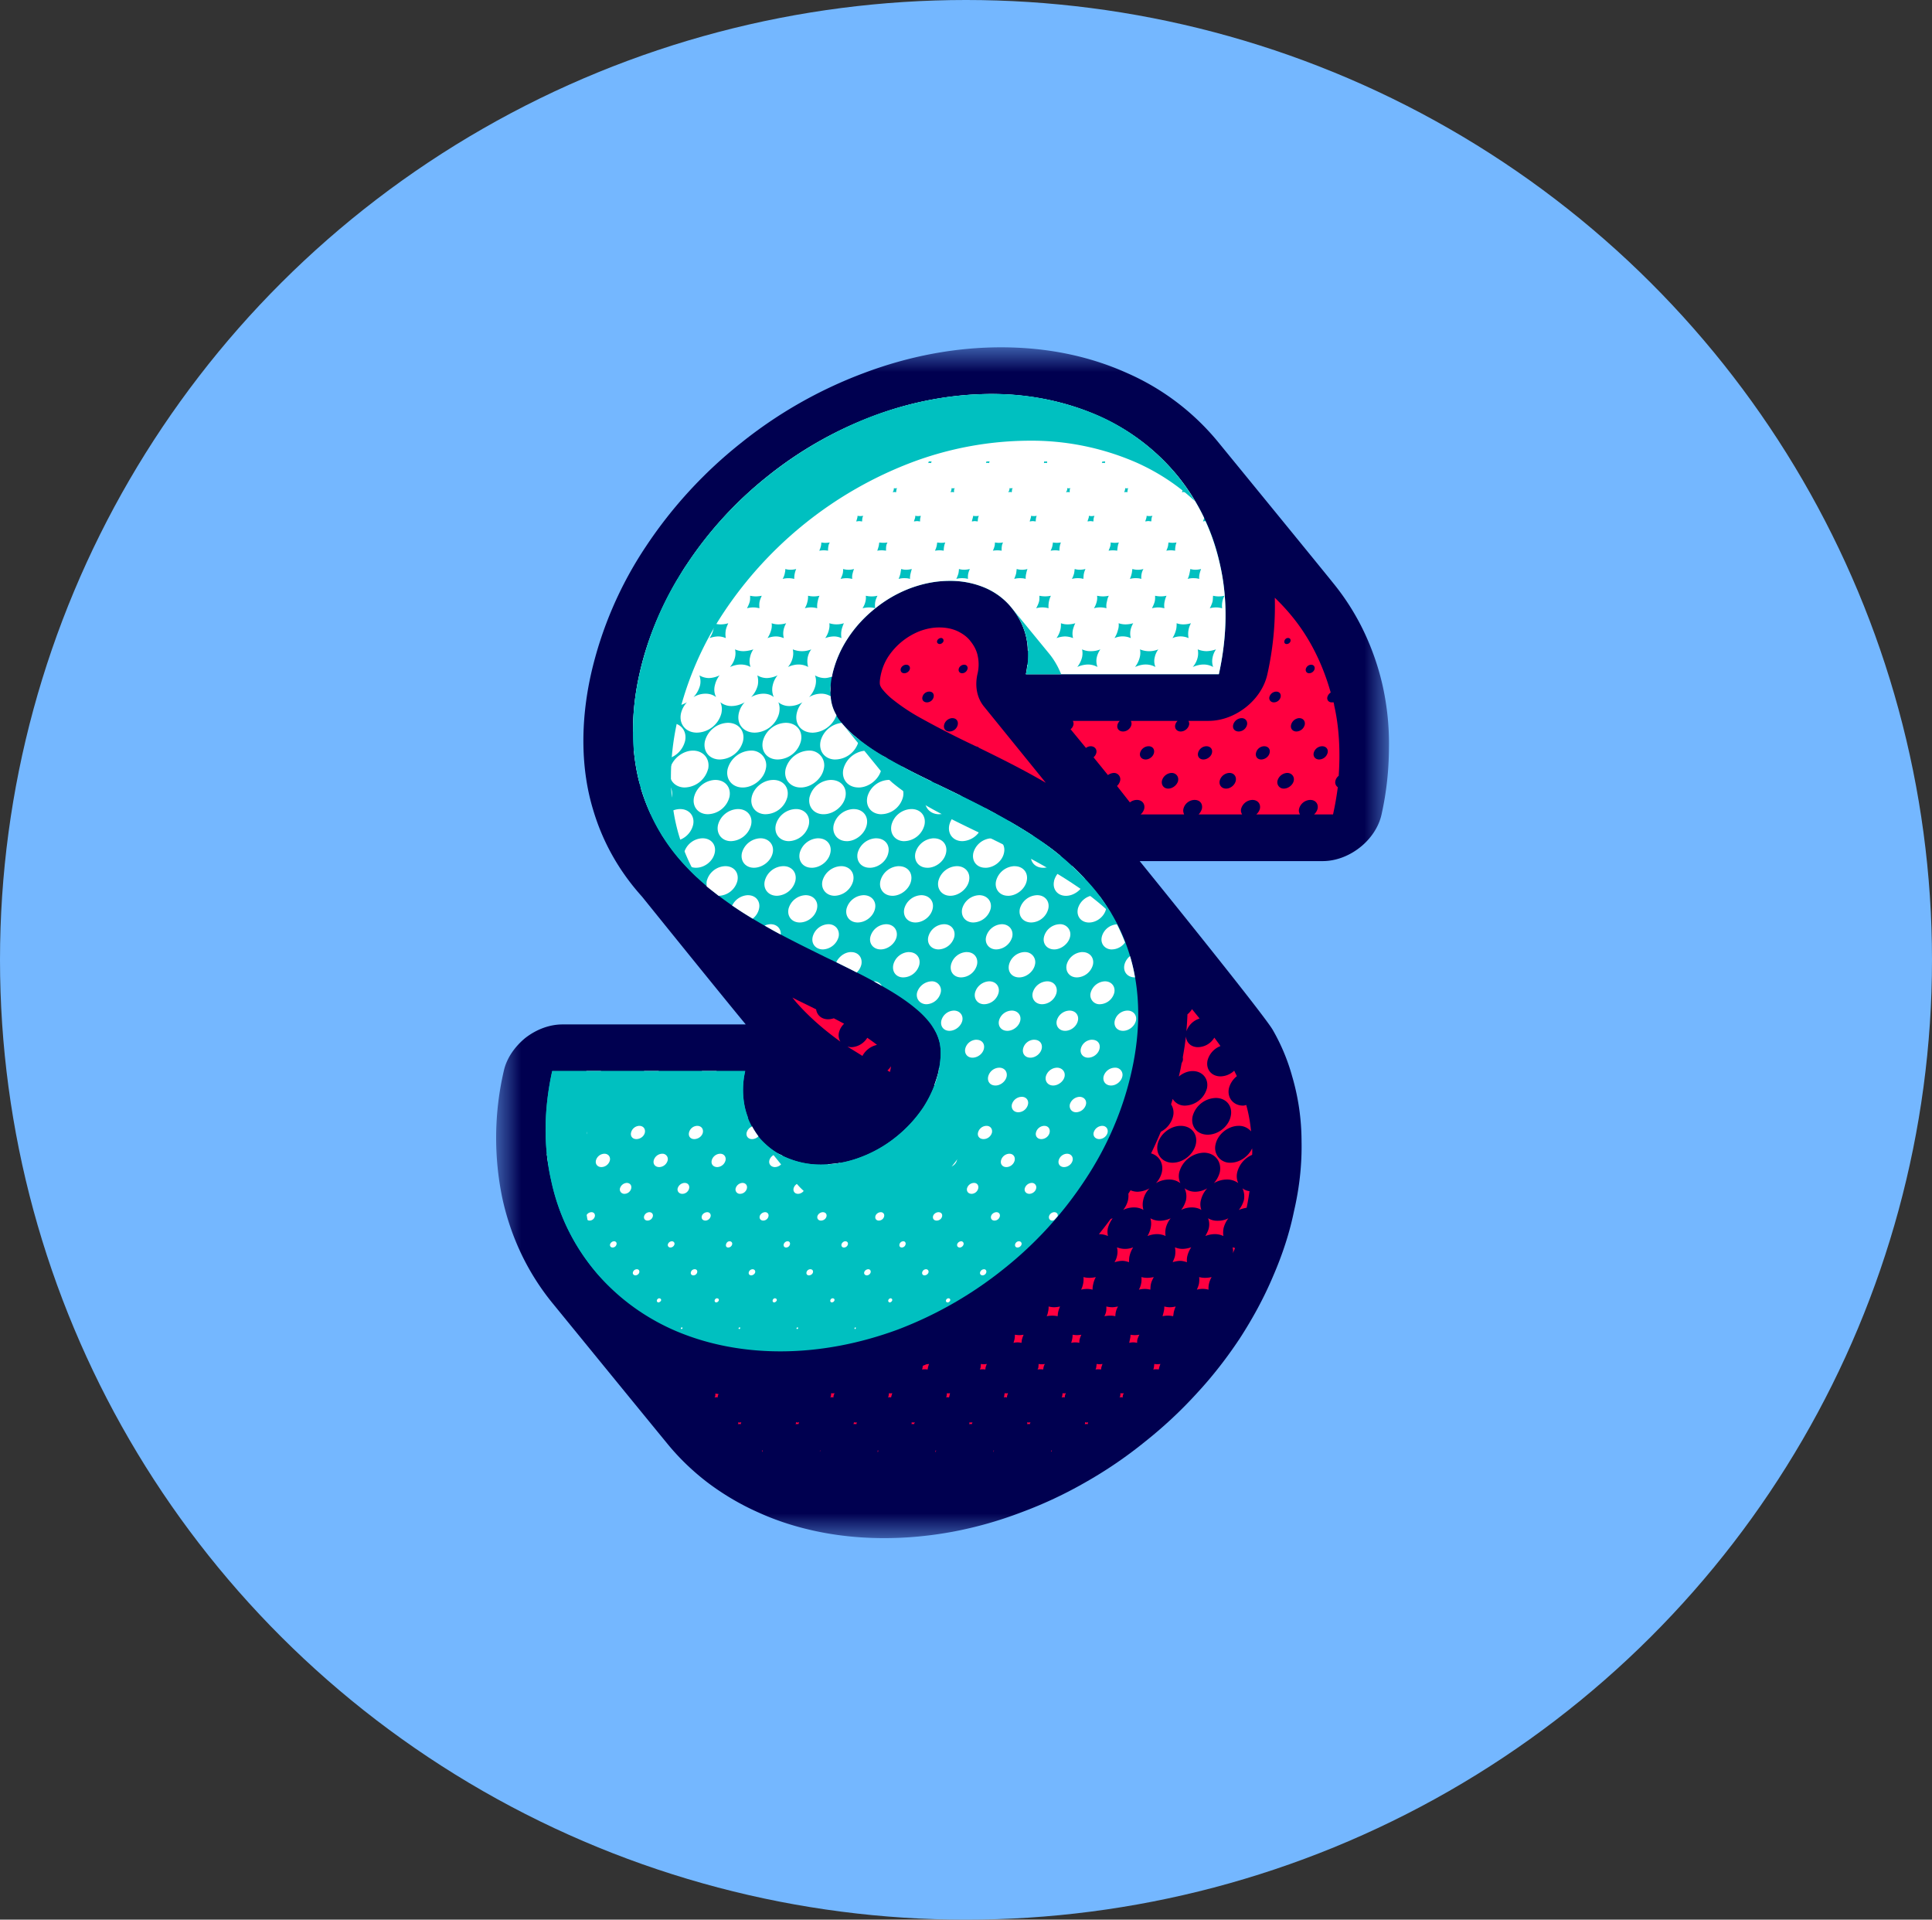 <svg width="38.946" height="38.69" viewBox="0 0 38.946 38.69" xmlns="http://www.w3.org/2000/svg" xmlns:xlink="http://www.w3.org/1999/xlink">
    <rect x="0" y="0" width="38.946" height="38.69" fill="#333333" stroke="none"/>
    <defs>
        <path id="ocnaaheuea" d="M0 0h18v24H0z"/>
    </defs>
    <g fill="none" fill-rule="evenodd">
        <ellipse cx="19.473" cy="19.345" rx="19.473" ry="19.345" fill="#74B7FF"/>
        <g transform="translate(10 7)">
            <mask id="q4kteu57ub" fill="#fff">
                <use xlink:href="#ocnaaheuea"/>
            </mask>
            <path d="M17.878 6.847a5.21 5.21 0 0 0-.383-1.116 4.86 4.86 0 0 0-.619-.978c-.243-.304-2.301-2.82-2.301-2.82A4.927 4.927 0 0 0 12.723.52C11.954.173 11.099 0 10.18 0 9.265 0 8.33.173 7.411.52a8.98 8.98 0 0 0-2.479 1.412 9.025 9.025 0 0 0-1.917 2.09 7.701 7.701 0 0 0-1.101 2.563c-.217.97-.205 1.917.04 2.727.19.648.521 1.241.989 1.76 0 0 1.507 1.87 2.09 2.575H1.339c-.262 0-.527.1-.75.273-.221.182-.38.418-.434.667a5.978 5.978 0 0 0-.028 2.566c.171.782.508 1.49.998 2.096 0 0 2.056 2.519 2.305 2.82.245.305.524.573.83.808.313.236.651.438 1.022.603.38.174.788.303 1.214.39.42.086.862.13 1.32.13H7.833c.458 0 .916-.044 1.38-.13a8.042 8.042 0 0 0 1.376-.39 8.55 8.55 0 0 0 1.288-.603 8.711 8.711 0 0 0 1.19-.809c.379-.3.729-.625 1.05-.977.323-.347.613-.72.874-1.114.264-.407.491-.826.673-1.257.185-.427.33-.864.42-1.305.113-.485.163-.96.153-1.42a4.665 4.665 0 0 0-.19-1.305 4.002 4.002 0 0 0-.387-.927c-.151-.277-2.386-3.039-2.686-3.408h3.691c.27 0 .54-.108.755-.28.21-.167.374-.404.43-.661.1-.447.145-.883.149-1.313a5.424 5.424 0 0 0-.121-1.254" fill="#000050" mask="url(#q4kteu57ub)"/>
        </g>
        <path d="M11.131 21.586c-.171.778-.175 1.524-.022 2.198.143.68.439 1.285.855 1.798.412.507.95.925 1.588 1.212.64.285 1.378.442 2.179.442.798 0 1.604-.157 2.375-.442a7.889 7.889 0 0 0 2.118-1.212 7.68 7.68 0 0 0 1.647-1.798c.448-.674.77-1.42.942-2.198.185-.827.175-1.62-.03-2.305a3.77 3.77 0 0 0-.839-1.49 5.64 5.64 0 0 0-1.017-.879c-.627-.421-1.272-.737-1.867-1.025-.44-.212-.85-.416-1.193-.614a4.291 4.291 0 0 1-.633-.433 1.777 1.777 0 0 1-.289-.297.905.905 0 0 1-.185-.39 1.427 1.427 0 0 1 .02-.564c.06-.265.169-.508.316-.733.148-.224.335-.426.55-.597a2.55 2.55 0 0 1 .71-.406c.252-.092.512-.146.79-.146.274 0 .515.054.726.146.209.096.392.23.527.406.14.171.244.373.291.597.05.223.05.468-.01.733h3.89c.172-.776.178-1.524.026-2.198a4.203 4.203 0 0 0-.856-1.797 4.31 4.31 0 0 0-1.586-1.207 5.334 5.334 0 0 0-2.18-.446c-.8 0-1.61.16-2.374.446a7.75 7.75 0 0 0-2.12 1.207 7.69 7.69 0 0 0-1.644 1.797 6.495 6.495 0 0 0-.947 2.198c-.185.83-.168 1.624.032 2.305a3.85 3.85 0 0 0 .835 1.49c.314.354.665.635 1.021.877.625.427 1.276.739 1.864 1.03.447.213.855.413 1.194.613.257.147.472.293.633.431a1.8 1.8 0 0 1 .29.3c.104.141.156.257.186.39.026.134.03.296-.022.561-.06.268-.165.508-.312.735a2.654 2.654 0 0 1-.554.599 2.459 2.459 0 0 1-.706.402 2.251 2.251 0 0 1-.791.15 1.737 1.737 0 0 1-.725-.15c-.21-.09-.392-.23-.532-.402a1.425 1.425 0 0 1-.287-.599 1.697 1.697 0 0 1 .007-.735h-3.89z" fill="#00C0C0"/>
        <path d="M13.726 26.769c-.002.01.002.017.016.017.004 0 .013-.008.016-.017.003-.01-.006-.016-.01-.016-.014 0-.018.006-.022.016zm-.437-.603c-.019 0-.043.02-.047.04-.006.022.01.043.03.043.023 0 .05-.021.055-.042.004-.021-.013-.04-.038-.04zm-.451-.585a.084.084 0 0 0-.08.062c-.008.034.016.061.052.061.035 0 .07-.027.077-.06.008-.036-.013-.063-.049-.063zm-.462-.564a.09.09 0 0 0-.078.062.05.05 0 0 0 .05.064.08.08 0 0 0 .08-.064c.008-.033-.012-.062-.052-.062zm-.452-.586c-.05 0-.1.038-.11.084-.01.05.022.085.072.085a.108.108 0 0 0 .105-.085c.01-.046-.02-.084-.067-.084zm-.452-.59a.151.151 0 0 0-.141.112c-.012.06.03.108.093.108.06 0 .126-.048.138-.108a.09.09 0 0 0-.09-.112zm-.347-.453c.017-.07-.03-.128-.101-.134.006.083.02.156.036.234a.17.17 0 0 0 .065-.1zm3.763 3.38c-.001.01.009.018.018.018.008 0 .012-.008.014-.017.004-.01 0-.016-.008-.016-.01 0-.02.006-.024.016zm-.434-.602c-.022 0-.043.02-.047.04-.006.022.008.043.03.043.025 0 .048-.021.054-.042.003-.021-.01-.04-.037-.04zm-.448-.585a.08.08 0 0 0-.08.062c-.007.034.013.061.053.061a.079.079 0 0 0 .075-.06c.008-.036-.012-.063-.048-.063zm-.463-.564a.09.09 0 0 0-.08.062c-.008.037.018.064.052.064a.086.086 0 0 0 .081-.064c.008-.033-.018-.062-.053-.062zm-.453-.586a.115.115 0 0 0-.107.084c-.01.05.022.085.07.085a.11.11 0 0 0 .107-.085c.01-.046-.02-.084-.07-.084zm-.455-.59a.153.153 0 0 0-.138.112c-.012.06.032.108.09.108a.142.142 0 0 0 .137-.108c.014-.061-.024-.112-.09-.112zm-.452-.588a.182.182 0 0 0-.17.135c-.017.076.034.134.11.134a.18.18 0 0 0 .171-.134c.016-.073-.032-.135-.111-.135zm-.458-.562a.18.18 0 0 0-.17.137c-.016.073.034.13.11.13.074 0 .155-.057.171-.13.016-.077-.037-.137-.111-.137zm-.458-.585a.214.214 0 0 0-.197.154.126.126 0 0 0 .127.157.206.206 0 0 0 .2-.157c.02-.084-.036-.154-.13-.154zm4.79 4.663c-.002.01.004.017.012.017s.018-.008.02-.017c.004-.01-.006-.016-.014-.016s-.014.006-.018.016zm-.434-.603a.05.05 0 0 0-.047.04c-.006.022.006.043.03.043.021 0 .047-.021.053-.042.004-.021-.014-.04-.036-.04zm-.452-.585a.082.082 0 0 0-.077.062c-.008.034.013.061.05.061.033 0 .071-.027.079-.06.008-.036-.018-.063-.052-.063zm-.464-.564c-.036 0-.064.03-.071.062-.009.037.007.064.044.064a.083.083 0 0 0 .079-.064c.008-.033-.016-.062-.052-.062zm-.448-.586c-.054 0-.104.038-.113.084-.01.05.022.085.076.085a.11.11 0 0 0 .103-.085c.01-.046-.022-.084-.066-.084zm-.457-.59a.153.153 0 0 0-.142.112c-.012.06.032.108.093.108a.14.14 0 0 0 .138-.108c.014-.061-.022-.112-.09-.112zm-.452-.588a.182.182 0 0 0-.172.135c-.018.076.032.134.111.134a.18.18 0 0 0 .17-.134.108.108 0 0 0-.11-.135zm-.463-.562a.177.177 0 0 0-.166.137c-.017.073.031.13.107.13.08 0 .155-.057.171-.13.016-.077-.032-.137-.112-.137zm-.451-.585a.21.21 0 0 0-.197.154c-.018.088.038.157.127.157a.21.21 0 0 0 .197-.157c.02-.084-.04-.154-.127-.154zm-.532-.227c.105 0 .203-.08.225-.181a.19.19 0 0 0-.016-.112h-.289a.203.203 0 0 0-.067.112c-.023.1.044.18.147.18zm5.322 4.89c-.002.01.002.017.012.017.004 0 .012-.008.014-.017.004-.01-.004-.016-.008-.016-.01 0-.015.006-.018.016zm-.44-.603a.052.052 0 0 0-.048.04c-.006.022.008.043.03.043a.058.058 0 0 0 .054-.042c.004-.021-.009-.04-.036-.04zm-.452-.585a.08.08 0 0 0-.076.062c-.008.034.012.061.048.061.04 0 .074-.027.082-.06.008-.036-.014-.063-.054-.063zm-.458-.564c-.036 0-.07.03-.078.062-.008.037.014.064.05.064a.079.079 0 0 0 .076-.064c.008-.033-.012-.062-.048-.062zm-.452-.586c-.05 0-.1.038-.11.084-.01.05.023.085.073.085a.108.108 0 0 0 .104-.085c.01-.046-.019-.084-.067-.084zm-.458-.59a.152.152 0 0 0-.137.112.088.088 0 0 0 .09.108.142.142 0 0 0 .137-.108c.014-.061-.024-.112-.09-.112zm-.448-.588a.181.181 0 0 0-.171.135c-.018.076.032.134.112.134a.178.178 0 0 0 .166-.134c.017-.073-.031-.135-.107-.135zm-.464-.562a.175.175 0 0 0-.165.137c-.016.073.03.13.105.13.082 0 .158-.057.174-.13.016-.077-.032-.137-.114-.137zm-.452-.585a.21.21 0 0 0-.195.154c-.018.088.038.157.126.157a.21.21 0 0 0 .199-.157c.02-.084-.04-.154-.13-.154zm-.535-.227c.107 0 .209-.08.23-.181a.16.16 0 0 0-.02-.112h-.29a.22.22 0 0 0-.068.112c-.022.1.044.18.148.18zm4.887 4.287c-.021 0-.043.02-.048.04-.005.022.009.043.03.043.023 0 .045-.021.05-.042.004-.021-.01-.04-.032-.04zm-.451-.585c-.036 0-.074.027-.082.062-.008.034.018.061.054.061a.081.081 0 0 0 .076-.06c.007-.036-.014-.063-.048-.063zm-.464-.564c-.032 0-.068.03-.076.062-.008.037.016.064.048.064.04 0 .073-.027.081-.064.008-.033-.013-.062-.053-.062zm-.452-.586c-.048 0-.1.038-.11.084-.01.05.024.085.072.085.053 0 .101-.035.112-.085.01-.046-.02-.084-.074-.084zm-.452-.59a.147.147 0 0 0-.138.112c-.012.06.026.108.09.108.062 0 .125-.048.137-.108.015-.061-.027-.112-.09-.112zm-.626-.453c-.018.076.038.134.114.134a.178.178 0 0 0 .167-.134.105.105 0 0 0-.031-.105c-.017-.007-.032-.013-.048-.023-.008 0-.02-.007-.028-.007-.076 0-.157.062-.174.135zm-.458-.56c-.015.073.033.13.108.13.05 0 .1-.023.13-.057a1.609 1.609 0 0 1-.126-.198.186.186 0 0 0-.112.125zm-.28-.722a.213.213 0 0 0-.201.154c-.018.088.038.157.132.157.089 0 .174-.069.192-.157.02-.084-.033-.154-.123-.154zm-.537-.227c.103 0 .204-.08.226-.181a.185.185 0 0 0-.016-.112h-.292a.241.241 0 0 0-.064.112c-.022.1.04.18.146.18zm4.89 4.287c-.029 0-.05.02-.054.04-.007.022.007.043.035.043.022 0 .044-.021.05-.042.004-.021-.01-.04-.031-.04zm-.458-.585a.08.08 0 0 0-.076.062c-.008.034.012.061.047.061.036 0 .072-.027.08-.06.008-.036-.016-.063-.051-.063zm-.458-.564a.082.082 0 0 0-.076.062c-.008.037.012.064.047.064a.08.08 0 0 0 .076-.064c.008-.033-.012-.062-.047-.062zm-.453-.586c-.05 0-.1.038-.109.084-.01.05.021.085.071.085a.11.11 0 0 0 .106-.085c.01-.046-.02-.084-.068-.084zm-.457-.59a.147.147 0 0 0-.137.112c-.012.06.027.108.089.108a.14.14 0 0 0 .137-.108c.014-.061-.022-.112-.09-.112zm-.512-.319c.062 0 .12-.038.151-.085a3.107 3.107 0 0 1-.25.027.116.116 0 0 0 .099.058zm3.048 2.06a.082.082 0 0 0-.077.061c-.009.034.014.061.05.061a.08.08 0 0 0 .075-.06c.008-.036-.012-.063-.048-.063zm-.458-.565c-.036 0-.074.03-.081.062-.008.037.017.064.053.064.03 0 .068-.027.076-.064a.05.05 0 0 0-.048-.062zm-.458-.586c-.05 0-.1.038-.11.084-.01.05.022.085.073.085.053 0 .1-.035.11-.085.01-.046-.019-.084-.073-.084zm-.452-.59a.152.152 0 0 0-.14.112c-.013.06.03.108.093.108.061 0 .125-.048.137-.108a.089.089 0 0 0-.09-.112zm-.451-.588c-.076 0-.158.062-.174.135-.018.076.038.134.113.134a.185.185 0 0 0 .172-.134c.016-.073-.038-.135-.111-.135zm2.524 1.764a.082.082 0 0 0-.076.062c-.008.037.012.064.048.064.036 0 .074-.027.082-.064.007-.033-.018-.062-.054-.062zm-.452-.586c-.05 0-.1.038-.11.084-.01.05.022.085.072.085a.11.11 0 0 0 .106-.085c.01-.046-.02-.084-.068-.084zm-.452-.59a.149.149 0 0 0-.142.112c-.011.06.027.108.094.108a.14.14 0 0 0 .132-.108c.014-.061-.022-.112-.084-.112zm-.458-.588a.181.181 0 0 0-.167.135c-.018.076.032.134.107.134a.183.183 0 0 0 .172-.134c.015-.073-.037-.135-.112-.135zm-.458-.562a.178.178 0 0 0-.167.137c-.016.073.031.13.107.13.08 0 .156-.057.171-.13.017-.077-.031-.137-.111-.137zm-3.183-4.064a.299.299 0 0 0-.122.028c.106.06.217.126.325.18.007-.118-.078-.208-.203-.208zm-.235-.312c.033-.15-.064-.273-.225-.273a.368.368 0 0 0-.317.21c.006.005.008.01.018.01.13.091.263.174.396.253a.344.344 0 0 0 .128-.2zm-.437-.558c.038-.17-.07-.3-.24-.3a.398.398 0 0 0-.377.3c-.008.039-.002.073-.002.108.08.065.16.125.24.189h.007a.4.4 0 0 0 .372-.297zm-.702-.862a.398.398 0 0 0-.373.296c-.036.167.072.298.241.298.174 0 .34-.13.377-.298.037-.165-.072-.296-.245-.296zm-.19-.27c.038-.177-.077-.319-.262-.319a.428.428 0 0 0-.404.32.259.259 0 0 0 .03.184c.01.021.023.039.033.054a.255.255 0 0 0 .2.089.431.431 0 0 0 .403-.328zm-.431-.561c.041-.193-.084-.345-.283-.345a.452.452 0 0 0-.34.171c.003 0 .003.004.003.004.054.181.122.35.198.516a.465.465 0 0 0 .422-.346zm-.436-.562c.045-.204-.088-.374-.305-.374-.005 0-.014.004-.022.004.022.227.06.45.117.66a.495.495 0 0 0 .21-.29zm8.145 8.929a.115.115 0 0 0-.104.084c-.01.05.022.085.066.085a.074.074 0 0 0 .044-.016c.021-.022.045-.048.065-.073.01-.046-.021-.08-.071-.08zm-.453-.59a.154.154 0 0 0-.14.112c-.013.06.031.108.093.108s.125-.048.137-.108a.089.089 0 0 0-.09-.112zm-.451-.588a.18.18 0 0 0-.167.135c-.018.076.031.134.107.134.08 0 .15-.058.168-.134.015-.073-.029-.135-.108-.135zm-.459-.562a.18.18 0 0 0-.172.137c-.017.073.033.13.113.13a.177.177 0 0 0 .168-.13c.015-.077-.033-.137-.109-.137zm-.457-.585c-.09 0-.176.07-.195.154-.018.088.036.157.125.157a.207.207 0 0 0 .2-.157c.02-.084-.036-.154-.13-.154zm-.3-.408c.019-.098-.053-.179-.154-.179a.154.154 0 0 0-.048.01c-.004.019-.002.034-.006.057-.022.097-.056.189-.087.281a.17.17 0 0 0 .064.012c.101 0 .208-.08.23-.181zm-1.516-1.92c.056.032.112.061.162.092a.183.183 0 0 0-.162-.092zm-.456-.59c-.13 0-.247.093-.3.204.145.074.282.139.412.208a.324.324 0 0 0 .093-.157c.03-.14-.06-.254-.205-.254zm-.458-.561a.338.338 0 0 0-.318.256c-.032.137.06.252.207.252a.344.344 0 0 0 .316-.252c.03-.14-.064-.256-.205-.256zm-.46-.585a.37.37 0 0 0-.344.273c-.034.156.07.277.225.277.16 0 .315-.12.348-.277.034-.15-.07-.273-.228-.273zm-.448-.585a.396.396 0 0 0-.376.3c-.036.161.072.297.245.297a.399.399 0 0 0 .372-.297c.038-.17-.072-.3-.24-.3zm-.463-.562a.4.4 0 0 0-.373.296c-.036.167.074.298.241.298.17 0 .342-.13.379-.298.037-.165-.079-.296-.247-.296zm-.453-.589a.429.429 0 0 0-.402.32c-.04.18.08.327.261.327a.433.433 0 0 0 .406-.328c.039-.177-.078-.319-.265-.319zm-.172-.242c.041-.193-.084-.345-.283-.345a.458.458 0 0 0-.43.345c-.043.192.083.346.278.346a.46.46 0 0 0 .435-.346zm-.43-.562c.045-.204-.092-.374-.305-.374-.21 0-.418.17-.464.374-.044.202.091.369.3.369a.5.5 0 0 0 .468-.37zm-.465-.564c.046-.206-.087-.37-.298-.37a.49.49 0 0 0-.464.37c-.044.206.085.369.3.369a.49.49 0 0 0 .462-.37zm7.7 8.315a.18.18 0 0 0-.168.135c-.018.076.032.134.108.134.08 0 .155-.058.173-.134.016-.073-.034-.135-.113-.135zm-.458-.562a.178.178 0 0 0-.168.137c-.016.073.032.13.108.13.08 0 .151-.057.167-.13.016-.077-.028-.137-.107-.137zm-.452-.585a.21.21 0 0 0-.201.154c-.018.088.038.157.13.157a.204.204 0 0 0 .194-.157c.02-.084-.036-.154-.123-.154zm-.454-.587a.235.235 0 0 0-.225.179c-.022.1.04.18.147.18.101 0 .203-.08.225-.18.02-.098-.045-.179-.147-.179zm-.462-.564a.237.237 0 0 0-.225.18c-.022.101.044.182.145.182.107 0 .21-.08.231-.181.022-.104-.044-.18-.151-.18zm-.454-.587a.269.269 0 0 0-.253.202c-.026.115.048.206.163.206s.233-.09.26-.206c.023-.111-.055-.202-.17-.202zm-.45-.59a.318.318 0 0 0-.293.23c-.027.127.062.232.191.232a.308.308 0 0 0 .285-.231.182.182 0 0 0-.183-.231zm-.458-.59a.337.337 0 0 0-.313.255c-.031.144.058.256.2.256a.34.34 0 0 0 .324-.256c.03-.14-.06-.254-.211-.254zm-.458-.561a.34.34 0 0 0-.318.256c-.032.137.063.252.207.252.147 0 .29-.115.322-.252.03-.14-.064-.256-.211-.256zm-.454-.585a.37.37 0 0 0-.344.273c-.034.156.07.277.224.277.16 0 .315-.12.35-.277.033-.15-.07-.273-.23-.273zm-.583.012a.401.401 0 0 0 .372-.297c.038-.17-.073-.3-.241-.3a.403.403 0 0 0-.378.3c-.036.161.077.297.247.297zm-.464-.565c.173 0 .34-.13.376-.298.038-.165-.071-.296-.245-.296a.398.398 0 0 0-.372.296c-.036.167.071.298.24.298zm-.458-.536a.43.43 0 0 0 .4-.328c.038-.177-.077-.319-.258-.319a.428.428 0 0 0-.407.32c-.04.18.078.327.265.327zm-.317-1.234c-.199 0-.392.152-.434.345-.041.192.084.346.283.346a.46.46 0 0 0 .436-.346c.042-.193-.083-.345-.285-.345zm-.92-.217c-.043.202.092.369.305.369.21 0 .42-.167.464-.37a.296.296 0 0 0-.3-.373.503.503 0 0 0-.469.374zm-.157-.195a.495.495 0 0 0 .468-.37c.046-.205-.091-.369-.305-.369a.495.495 0 0 0-.463.37c-.044.206.091.369.3.369zm7.71 7.384a.185.185 0 0 0-.174.137c-.016.073.038.13.114.13a.177.177 0 0 0 .167-.13c.016-.077-.032-.137-.108-.137zm-.459-.585a.215.215 0 0 0-.195.154c-.017.088.042.157.125.157a.21.21 0 0 0 .2-.157c.02-.084-.04-.154-.13-.154zm-.454-.587a.24.24 0 0 0-.225.179c-.021.1.046.18.148.18.101 0 .209-.08.23-.18.02-.098-.05-.179-.153-.179zm-.456-.564a.234.234 0 0 0-.227.18c-.022.101.04.182.148.182.102 0 .205-.08.227-.181.022-.104-.046-.18-.148-.18zm-.453-.587a.271.271 0 0 0-.26.202c-.025.115.048.206.17.206.115 0 .233-.09.259-.206.024-.111-.054-.202-.17-.202zm-.457-.59a.31.31 0 0 0-.286.23c-.028.127.055.232.185.232a.309.309 0 0 0 .29-.231c.029-.126-.055-.231-.189-.231zm-.451-.59a.338.338 0 0 0-.319.255c-.032.144.058.256.205.256a.338.338 0 0 0 .319-.256c.03-.14-.06-.254-.205-.254zm-.458-.561a.338.338 0 0 0-.319.256c-.032.137.06.252.207.252a.34.34 0 0 0 .317-.252c.03-.14-.06-.256-.205-.256zm-.46-.585a.368.368 0 0 0-.343.273c-.034.156.068.277.224.277.159 0 .314-.12.348-.277.034-.15-.07-.273-.23-.273zm-.583.012c.172 0 .34-.136.376-.297.038-.17-.072-.3-.245-.3a.397.397 0 0 0-.373.3c-.036.161.072.297.242.297zm-.458-.565c.173 0 .34-.13.375-.298.039-.165-.07-.296-.244-.296a.398.398 0 0 0-.373.296c-.035.167.072.298.242.298zm-.462-.536c.18 0 .364-.146.403-.328.039-.177-.08-.319-.262-.319a.428.428 0 0 0-.404.32c-.04.18.08.327.263.327zm-.75-.89c-.04.193.086.347.282.347.2 0 .398-.154.44-.346.041-.193-.088-.345-.289-.345a.46.46 0 0 0-.432.345zm-.483-.561c-.044.202.092.369.305.369.209 0 .42-.167.464-.37a.296.296 0 0 0-.301-.373.502.502 0 0 0-.468.374zm-.16-.195a.492.492 0 0 0 .469-.37c.046-.205-.09-.369-.305-.369a.491.491 0 0 0-.462.37c-.044.206.088.369.299.369zm6.8 6.212a.24.24 0 0 0-.23.179c-.02.1.045.18.152.18.102 0 .203-.08.226-.18a.144.144 0 0 0-.148-.179zm-.462-.564a.238.238 0 0 0-.226.18c-.023.101.045.182.147.182.107 0 .208-.08.23-.181.022-.104-.043-.18-.15-.18zm-.454-.587a.274.274 0 0 0-.257.202c-.026.115.053.206.168.206.119 0 .233-.09.258-.206.024-.111-.05-.202-.169-.202zm-.45-.59a.313.313 0 0 0-.292.23c-.029.127.057.232.19.232a.307.307 0 0 0 .29-.231c.027-.126-.054-.231-.187-.231zm-.452-.59a.338.338 0 0 0-.318.255c-.032.144.058.256.205.256.141 0 .287-.112.318-.256a.203.203 0 0 0-.205-.254zm-.463-.561a.342.342 0 0 0-.317.256c-.032.137.063.252.205.252a.345.345 0 0 0 .322-.252c.03-.14-.063-.256-.21-.256zm-.455-.585a.37.37 0 0 0-.344.273c-.033.156.07.277.225.277a.372.372 0 0 0 .349-.277c.033-.15-.074-.273-.23-.273zm-.451-.585a.396.396 0 0 0-.373.3c-.035.161.072.297.241.297.17 0 .34-.136.376-.297.038-.17-.075-.3-.244-.3zm-.596.032c.173 0 .34-.13.377-.298.037-.165-.072-.296-.245-.296a.399.399 0 0 0-.372.296c-.036.167.073.298.24.298zm-.722-.864c-.04.182.077.328.26.328a.43.43 0 0 0 .405-.328c.037-.177-.076-.319-.263-.319a.426.426 0 0 0-.402.32zm-.487-.561c-.041.192.084.346.285.346a.46.46 0 0 0 .434-.346c.042-.193-.083-.345-.282-.345a.46.46 0 0 0-.437.345zm-.178-.193c.21 0 .417-.167.461-.37.046-.203-.087-.373-.298-.373a.5.5 0 0 0-.468.374c-.044.202.09.369.305.369zm-.765-.933c-.044.206.092.369.3.369a.494.494 0 0 0 .468-.37c.003-.009.003-.02.005-.034a2.098 2.098 0 0 1-.348-.333.494.494 0 0 0-.425.368zm6.188 5.43a.269.269 0 0 0-.257.202c-.026.115.046.206.167.206.116 0 .233-.09.26-.206.023-.111-.055-.202-.17-.202zm-.456-.59a.312.312 0 0 0-.287.23.184.184 0 0 0 .186.232.31.31 0 0 0 .29-.231c.028-.126-.056-.231-.189-.231zm-.452-.59a.344.344 0 0 0-.319.255c-.031.144.064.256.206.256a.343.343 0 0 0 .324-.256c.03-.14-.064-.254-.211-.254zm-.458-.561a.338.338 0 0 0-.318.256c-.032.137.06.252.207.252.14 0 .287-.115.318-.252a.204.204 0 0 0-.207-.256zm-.454-.585a.372.372 0 0 0-.35.273c-.034.156.07.277.23.277a.364.364 0 0 0 .343-.277c.034-.15-.068-.273-.223-.273zm-.59.012c.174 0 .341-.136.377-.297.038-.17-.072-.3-.245-.3a.397.397 0 0 0-.372.3c-.036.161.072.297.24.297zm-.457-.565c.173 0 .34-.13.376-.298.038-.165-.071-.296-.245-.296a.398.398 0 0 0-.372.296c-.036.167.071.298.241.298zm-.462-.536a.435.435 0 0 0 .404-.328c.038-.177-.082-.319-.263-.319a.425.425 0 0 0-.404.32c-.04.18.076.327.263.327zm-.746-.89c-.042.193.083.347.278.347a.463.463 0 0 0 .436-.346c.002-.01.002-.014.002-.026-.101-.051-.205-.1-.31-.151-.068-.031-.132-.066-.202-.095a.452.452 0 0 0-.204.272zm-.186-.192c.115 0 .225-.05.313-.123-.21-.102-.414-.2-.597-.3a.265.265 0 0 0-.017.054c-.043.202.088.369.301.369zm-.6-.598a.656.656 0 0 1-.075-.045.23.23 0 0 0 .098.058c-.004-.004-.016-.007-.024-.013zm5.008 4.426h.004a3.395 3.395 0 0 0-.097-.418s-.005-.008-.002-.012a.321.321 0 0 0-.114.174c-.032.144.062.256.21.256zm-.666-.816c-.032.137.063.252.205.252a.335.335 0 0 0 .264-.14 3.774 3.774 0 0 0-.163-.365.334.334 0 0 0-.306.253zm-.482-.568c-.034.156.07.277.224.277.156 0 .311-.12.345-.277.004-.02.002-.038 0-.058a3.733 3.733 0 0 0-.134-.198.246.246 0 0 0-.091-.017.37.37 0 0 0-.344.273zm-.48-.558c-.036.161.067.297.24.297.168 0 .341-.136.377-.297.003-.019 0-.039-.003-.054a3.73 3.73 0 0 0-.246-.246.399.399 0 0 0-.369.3zm-.462-.566c-.036.167.07.298.245.298.145 0 .29-.105.346-.24a3.69 3.69 0 0 0-.402-.296.373.373 0 0 0-.19.238zm-.223-.238c.097 0 .189-.04.267-.104a11.085 11.085 0 0 0-.494-.3.269.269 0 0 0-.03.076c-.04.182.075.328.257.328zm-.476-.543-.227-.123c.048.069.127.115.227.123zm-7.144-2.598a.516.516 0 0 1-.133.239.492.492 0 0 1 .243-.07c.09 0 .163.025.215.07a.358.358 0 0 1-.022-.24.46.46 0 0 1 .098-.2.568.568 0 0 1-.221.055.387.387 0 0 1-.19-.054c.018.06.027.127.01.2zm.275-1.127a.464.464 0 0 1-.08.176.529.529 0 0 1 .168-.034.44.44 0 0 1 .163.034.365.365 0 0 1-.002-.176.513.513 0 0 1 .05-.124.532.532 0 0 1-.158.023.377.377 0 0 1-.135-.023.365.365 0 0 1-.006.124zm.432.561a.504.504 0 0 1-.098.197c.07-.03.142-.05.218-.05a.38.38 0 0 1 .19.05.347.347 0 0 1-.01-.197.518.518 0 0 1 .068-.158.476.476 0 0 1-.364 0 .475.475 0 0 1-.004.158zm.3-1.127a.563.563 0 0 1-.057.14.44.44 0 0 1 .25 0 .424.424 0 0 1 .009-.14.462.462 0 0 1 .038-.112.493.493 0 0 1-.23 0c-.001.035-.001.073-.01.112zm.272-1.126c-.008.039-.023.073-.034.106a.61.61 0 0 1 .087-.008c.03 0 .056.004.086.008 0-.033.002-.067.01-.106.003-.022.014-.039.024-.06-.034.005-.056.008-.086.008a.555.555 0 0 1-.084-.008c-.002.021 0 .038-.003.06zm-.11 2.819a.543.543 0 0 1-.133.239.466.466 0 0 1 .243-.07c.087 0 .157.025.214.07a.336.336 0 0 1-.025-.24.5.5 0 0 1 .095-.2.532.532 0 0 1-.215.055.396.396 0 0 1-.193-.054c.022.06.03.127.014.2zm.269-1.127a.499.499 0 0 1-.078.176.537.537 0 0 1 .171-.034c.062 0 .114.015.157.034a.446.446 0 0 1 .003-.176c.01-.043.03-.085.046-.124a.502.502 0 0 1-.152.023.37.37 0 0 1-.137-.023.429.429 0 0 1-.01.124zm.274-1.13a.613.613 0 0 1-.042.113.449.449 0 0 1 .236 0 .284.284 0 0 1 .007-.113.254.254 0 0 1 .03-.087.48.48 0 0 1-.115.015.367.367 0 0 1-.104-.015c-.004.031-.006.058-.012.087zm.293-1.126a.484.484 0 0 1-.022.079c.02 0 .042-.006.06-.006.022 0 .044.006.062.006a.26.26 0 0 1 .006-.079c.003-.011.008-.019.011-.033a.272.272 0 0 1-.109 0c-.004.014-.004.022-.008.033zm-.131 2.817a.446.446 0 0 1-.102.197c.07-.03.146-.05.217-.05.08 0 .144.02.198.05a.335.335 0 0 1-.01-.197.4.4 0 0 1 .067-.158.684.684 0 0 1-.195.036.4.4 0 0 1-.175-.036.349.349 0 0 1 0 .158zm.298-1.127c-.012.05-.035.096-.058.14a.596.596 0 0 1 .128-.017c.044 0 .086.008.123.017-.001-.044-.006-.09.006-.14.009-.039.026-.077.042-.112a.626.626 0 0 1-.121.013.586.586 0 0 1-.114-.013c0 .035.003.073-.006.112zm.273-1.126a.425.425 0 0 1-.036.106.596.596 0 0 1 .086-.008c.032 0 .058.004.086.008.003-.033.008-.067.015-.106a.225.225 0 0 1 .019-.06.443.443 0 0 1-.164 0c-.002.021-.002.038-.006.06zm.291-1.126c-.002.016-.01.033-.016.054.014 0 .026-.006.034-.006.012 0 .02.006.034.006.005-.021.005-.038.008-.054.003-.011.003-.019.012-.029-.015 0-.026.004-.038.004-.008 0-.016-.004-.027-.004-.003.01-.003.018-.007.029zm-.404 3.945a.53.53 0 0 1-.134.239.5.5 0 0 1 .247-.07c.086 0 .16.025.211.07a.373.373 0 0 1-.022-.24.466.466 0 0 1 .098-.2.536.536 0 0 1-.217.055.376.376 0 0 1-.191-.054c.016.06.023.127.008.2zm.274-1.127a.591.591 0 0 1-.077.176.482.482 0 0 1 .169-.034c.058 0 .11.015.16.034a.368.368 0 0 1-.003-.176.463.463 0 0 1 .05-.124.54.54 0 0 1-.153.023.403.403 0 0 1-.14-.023.328.328 0 0 1-.006.124zm.271-1.13a.37.37 0 0 1-.043.113.472.472 0 0 1 .234 0 .475.475 0 0 1 .039-.2.453.453 0 0 1-.112.015.375.375 0 0 1-.108-.015c.002.031-.004.058-.01.087zm.297-1.126c-.006.027-.018.054-.026.079.022 0 .04-.006.062-.006.018 0 .04.006.057.006 0-.025.002-.052.008-.079.004-.011.009-.019.012-.033a.303.303 0 0 1-.111 0c-.004.014.002.022-.002.033zm.275-1.127c-.002.011-.008.02-.012.03.008 0 .024-.004.031-.004.014 0 .017.004.03.004.004-.01.002-.019.004-.03v-.005c-.01 0-.017.005-.028.005-.007 0-.021-.005-.025-.005v.005zm-.41 3.944a.434.434 0 0 1-.098.197c.066-.03.14-.05.215-.05.075 0 .14.02.193.05a.4.4 0 0 1 .062-.355.497.497 0 0 1-.372 0 .383.383 0 0 1 0 .158zm.296-1.127a.44.44 0 0 1-.054.14.46.46 0 0 1 .25 0 .432.432 0 0 1 .01-.14.47.47 0 0 1 .035-.112.515.515 0 0 1-.23 0 .454.454 0 0 1-.01.112zm.273-1.126a.415.415 0 0 1-.036.106c.034-.004.06-.008.09-.008.032 0 .063.004.087.008a.5.5 0 0 1 .01-.106c.004-.022.014-.039.024-.06-.034.005-.06.008-.088.008-.03 0-.05-.003-.081-.008-.002.021-.002.038-.006.06zm.297-1.126c-.003.016-.01.033-.016.054.01 0 .02-.006.031-.006.01 0 .023.006.03.006.006-.021.006-.038.008-.054.004-.011.009-.019.012-.029-.008 0-.024.004-.033.004-.008 0-.014-.004-.029-.004-.003.01 0 .018-.003.029zm.274-1.128c-.002.008-.007.016-.01.027l.004-.001.01.001c-.001-.011 0-.019.002-.03H17.12l.003.003zm-.41 3.946a.48.48 0 0 1-.077.176.542.542 0 0 1 .175-.034c.058 0 .11.015.153.034a.453.453 0 0 1 .004-.176.861.861 0 0 1 .044-.124.483.483 0 0 1-.293 0 .322.322 0 0 1-.006.124zm.277-1.13c-.01.04-.028.079-.044.113a.48.48 0 0 1 .235 0 .285.285 0 0 1 .008-.113.531.531 0 0 1 .028-.087.404.404 0 0 1-.221 0c.002.031 0 .058-.006.087zm.294-1.126c-.006.027-.015.054-.023.079.017 0 .04-.006.061-.006.018 0 .036.006.058.006 0-.025.002-.052.008-.079.004-.011.008-.019.012-.033a.3.3 0 0 1-.111 0c-.005.014 0 .022-.005.033zm.274-1.127c-.003.011-.01.02-.014.03.014 0 .023-.004.037-.004.01 0 .016.004.024.004.004-.01.003-.019.004-.03v-.005l-.022.005c-.014 0-.022-.005-.03-.005v.005zm-.11 2.817a.413.413 0 0 1-.06.14.665.665 0 0 1 .13-.017.51.51 0 0 1 .125.017.415.415 0 0 1 .004-.14c.008-.039.026-.077.042-.112a.519.519 0 0 1-.235 0 .316.316 0 0 1-.006.112zm.269-1.126a.732.732 0 0 1-.032.106.607.607 0 0 1 .085-.008c.036 0 .063.004.092.008 0-.033-.002-.067.006-.106a.18.18 0 0 1 .024-.06.504.504 0 0 1-.165 0c-.006.021-.006.038-.01.06zm.3-1.126c-.001.016-.01.033-.02.054.012 0 .022-.006.032-.006.014 0 .02.006.034.006.006-.021.006-.038.008-.054l.012-.029c-.014 0-.024.004-.038.004-.01 0-.016-.004-.024-.004-.004.01 0 .018-.004.029zm.271-1.128-.006.027v-.001l.01.001c.002-.011-.002-.019 0-.03h-.004v.003zm-.135 2.816a.57.57 0 0 1-.038.113.42.42 0 0 1 .12-.015c.04 0 .08.004.11.015a.4.4 0 0 1 .013-.113c.006-.03.016-.056.023-.087a.47.47 0 0 1-.11.015.328.328 0 0 1-.103-.015c-.007.031-.01.058-.015.087zm.296-1.126c-.006.027-.018.054-.025.079.017 0 .04-.006.063-.006s.04.006.062.006a.252.252 0 0 1 .006-.079c.004-.011.004-.019.008-.033a.302.302 0 0 1-.112 0c-.003.014.003.022-.002.033zm.275-1.127c-.002.011-.008.02-.012.03.008 0 .024-.004.034-.004.008 0 .014.004.024.004a.156.156 0 0 0 .008-.03v-.005c-.01 0-.018.005-.026.005-.01 0-.02-.005-.032-.005l.004.005zm.161 1.69a.397.397 0 0 1-.037.107c.034-.004.06-.008.091-.008.03 0 .062.004.086.008 0-.033.003-.067.012-.106.004-.022.012-.039.018-.06a.439.439 0 0 1-.16 0c-.006.021-.006.038-.01.06zm.295-1.125c-.002.016-.01.033-.016.054.008 0 .02-.006.034-.006.012 0 .02.006.034.006 0-.021 0-.038.002-.054l.012-.029-.032.004c-.014 0-.016-.004-.03-.004-.004.01 0 .018-.004.029zm.277-1.128c-.003.008-.008.016-.01.027l.004-.001.003.001.007-.03h-.004v.003zm-.136 2.816c-.01.04-.027.079-.043.113a.442.442 0 0 1 .119-.015c.044 0 .08.004.116.015 0-.034-.003-.073.008-.113.006-.03.018-.056.03-.087a.481.481 0 0 1-.116.015.365.365 0 0 1-.103-.015.636.636 0 0 1-.01.087zm.291-1.126c-.006.027-.016.054-.02.079.018 0 .04-.006.057-.006.023 0 .044.006.062.006 0-.025.003-.052.009-.079.003-.011.008-.019.012-.033a.3.3 0 0 1-.115 0c0 .014 0 .022-.005.033zm.275-1.127a.062.062 0 0 1-.012.03c.013 0 .026-.004.034-.004.014 0 .02.004.03.004a.155.155 0 0 0 .008-.03v-.005c-.015 0-.018.005-.032.005-.008 0-.018-.005-.028-.005v.005zm.166 1.69a.475.475 0 0 1-.037.107.564.564 0 0 1 .177 0 .436.436 0 0 1 .006-.106.237.237 0 0 1 .022-.06.54.54 0 0 1-.085.008.514.514 0 0 1-.078-.008c-.002.021-.002.038-.005.06zm.296-1.125a.151.151 0 0 1-.023.054c.01 0 .027-.006.035-.006.014 0 .026.006.034.006.005-.021.005-.038.007-.054l.012-.029c-.014 0-.023.004-.038.004-.003 0-.015-.004-.023-.004-.004.01 0 .018-.004.029zm.27-1.128a.102.102 0 0 1-.01.027l.004-.001.01.001c.002-.011-.002-.019 0-.03h-.004v.003zm-.134 2.816c-.01.04-.027.079-.039.113a.412.412 0 0 1 .12-.015c.04 0 .08.004.111.015a.38.38 0 0 1 .012-.113.499.499 0 0 1 .024-.087.388.388 0 0 1-.217 0c-.004.031-.006.058-.011.087zm.296-1.126c-.006.027-.016.054-.024.079.02 0 .04-.006.062-.006.021 0 .04.006.061.006 0-.025.002-.052.008-.079.004-.011.004-.019.012-.033a.3.3 0 0 1-.115 0c0 .014 0 .022-.004.033zm.27-1.127-.007.03c.01 0 .024-.004.033-.004.008 0 .02.004.029.004.003-.01.001-.019.003-.03v-.005c-.008 0-.018.005-.026.005-.01 0-.018-.005-.031-.005v.005zm-.103 2.817a.59.59 0 0 1-.06.14.462.462 0 0 1 .25 0 .491.491 0 0 1 .047-.252.554.554 0 0 1-.231 0c0 .035.002.073-.006.112zm.27-1.126a.371.371 0 0 1-.039.106c.034-.004.06-.008.092-.008.03 0 .061.004.087.008a.424.424 0 0 1 .01-.106c.004-.022.012-.039.018-.06a.455.455 0 0 1-.16 0c-.001.021-.005.038-.009.06zm.296-1.126c-.003.016-.012.033-.023.054.015 0 .025-.006.038-.006.014 0 .02.006.035.006l.001-.054.012-.029c-.008 0-.024.004-.031.004-.01 0-.017-.004-.03-.004-.005.01.001.018-.002.029zm.275-1.128c-.003.008-.009.016-.01.027l.003-.001.004.001c.003-.011 0-.019.003-.03v.003zm-.411 3.946a.476.476 0 0 1-.08.176.551.551 0 0 1 .172-.034.46.46 0 0 1 .163.034.35.35 0 0 1-.002-.176.643.643 0 0 1 .046-.124.512.512 0 0 1-.154.023.378.378 0 0 1-.135-.023c0 .039 0 .081-.01.124zm.275-1.13a.518.518 0 0 1-.044.113.43.43 0 0 1 .12-.015c.04 0 .08.004.11.015.005-.034.003-.073.013-.113.006-.03.017-.056.03-.087a.476.476 0 0 1-.116.015.352.352 0 0 1-.101-.015c-.004.031-.006.058-.012.087zm.295-1.126c-.006.027-.02.054-.024.079.018 0 .04-.006.057-.006.022 0 .04.006.062.006 0-.025.002-.052.008-.079.004-.011.008-.019.012-.033a.34.34 0 0 1-.06.006.228.228 0 0 1-.051-.006c-.004.014 0 .022-.004.033zm.276-1.127c-.001.011-.008.02-.012.03.008 0 .02-.004.028-.004.014 0 .02.004.034.004 0-.01.002-.019.004-.03v-.005c-.01 0-.018.005-.032.005-.008 0-.018-.005-.026-.005l.004.005zm-.41 3.944a.52.52 0 0 1-.097.197.543.543 0 0 1 .217-.05c.07 0 .137.02.191.05a.336.336 0 0 1-.014-.197.438.438 0 0 1 .072-.158.493.493 0 0 1-.19.036.398.398 0 0 1-.179-.036.383.383 0 0 1 0 .158zm.297-1.127a.449.449 0 0 1-.058.14.466.466 0 0 1 .253 0 .333.333 0 0 1 .01-.14c.008-.039.016-.077.038-.112a.592.592 0 0 1-.118.013.628.628 0 0 1-.12-.013.298.298 0 0 1-.005.112zm.275-1.126c-.009.039-.026.073-.038.106a.538.538 0 0 1 .174 0c.003-.033.007-.067.015-.106.003-.022.012-.039.018-.06a.477.477 0 0 1-.165 0c0 .021 0 .038-.004.06zm.294-1.126c-.002.016-.01.033-.016.054.008 0 .02-.006.034-.006.008 0 .02.006.028.006.002-.021.006-.038.008-.054.004-.011.004-.019.008-.029-.01 0-.02.004-.028.004-.014 0-.022-.004-.03-.004-.004.01 0 .018-.004.029zm-.14 2.818a.562.562 0 0 1-.073.176.403.403 0 0 1 .329 0 .368.368 0 0 1-.002-.176.478.478 0 0 1 .051-.124.558.558 0 0 1-.153.023.416.416 0 0 1-.141-.023.321.321 0 0 1-.01.124zm.275-1.13a.607.607 0 0 1-.037.113.428.428 0 0 1 .12-.015c.039 0 .079.004.11.015a.378.378 0 0 1 .008-.113.28.28 0 0 1 .035-.087.401.401 0 0 1-.223 0c-.005.031-.007.058-.013.087zm.297-1.126a.494.494 0 0 1-.026.079c.024 0 .042-.006.064-.006s.04.006.058.006c.004-.025.004-.052.01-.079.004-.011.01-.019.014-.033a.31.31 0 0 1-.116 0c-.004.014 0 .022-.004.033zm.275-1.127c-.002.011-.008.02-.012.03.014 0 .02-.004.034-.004.008 0 .02.004.03.004.003-.01 0-.019.002-.03v-.005c-.008 0-.018.005-.026.005-.01 0-.018-.005-.032-.005l.004.005zm-.506 4.14c.07-.029.14-.05.215-.05.076 0 .144.021.197.05a.308.308 0 0 1-.014-.196.403.403 0 0 1 .072-.158.486.486 0 0 1-.37 0 .352.352 0 0 1-.004.158.515.515 0 0 1-.096.197zm.398-1.323c-.012.05-.035.096-.057.14a.577.577 0 0 1 .127-.017c.044 0 .082.008.125.017a.346.346 0 0 1 .005-.14.5.5 0 0 1 .037-.112.524.524 0 0 1-.23 0c0 .035.002.073-.007.112zm.27-1.126a.448.448 0 0 1-.037.106.588.588 0 0 1 .09-.008c.032 0 .058.004.088.008a.421.421 0 0 1 .01-.106c.003-.022.011-.039.017-.06a.464.464 0 0 1-.16 0c-.005.021-.005.038-.009.06zm.295-1.126c-.001.016-.011.033-.017.054.01 0 .026-.006.034-.006.014 0 .02.006.033.006.002-.021.002-.038.005-.054l.012-.029c-.015 0-.02.004-.034.004-.008 0-.02-.004-.03-.004-.004.01.002.018-.003.029zm-.134 2.818a.59.59 0 0 1-.074.176.4.4 0 0 1 .325 0 .436.436 0 0 1 .048-.3.52.52 0 0 1-.154.023.384.384 0 0 1-.135-.023c0 .039 0 .081-.01.124zm.27-1.13c-.01.04-.018.079-.04.113a.428.428 0 0 1 .12-.015c.044 0 .08.004.115.015a.323.323 0 0 1 .01-.113.585.585 0 0 1 .028-.087.483.483 0 0 1-.115.015.34.34 0 0 1-.102-.015c-.004.031-.01.058-.016.087zm.165 1.691a.446.446 0 0 1-.1.197c.069-.03.144-.05.22-.05a.39.39 0 0 1 .191.05.355.355 0 0 1-.01-.197.424.424 0 0 1 .068-.158.631.631 0 0 1-.19.036.502.502 0 0 1-.179-.036.374.374 0 0 1 0 .158zm.3-1.127a.59.59 0 0 1-.057.14.526.526 0 0 1 .13-.017c.04 0 .082.008.12.017a.41.41 0 0 1 .047-.252.499.499 0 0 1-.23 0c-.005.035-.003.073-.01.112zM12.88 14.767a.31.31 0 0 1-.12-.024 5.258 5.258 0 0 1 .13-1.154c.147-.67.42-1.32.774-1.923a.063.063 0 0 0 .016.002c0-.011.002-.019.004-.03.048-.083.096-.17.151-.247a7.7 7.7 0 0 1 1.645-1.797 7.75 7.75 0 0 1 2.12-1.207 6.804 6.804 0 0 1 2.373-.446c.799 0 1.542.16 2.18.446a4.31 4.31 0 0 1 1.587 1.207c.21.258.39.545.534.846-.006.023-.016.047-.024.068.018 0 .036-.006.05-.006.13.28.226.577.296.89.152.673.146 1.421-.026 2.197h-3.89c.014-.064.022-.127.028-.189.02-.004.038-.008.056-.008.075 0 .137.021.193.05a.376.376 0 0 1-.01-.196.468.468 0 0 1 .07-.158.646.646 0 0 1-.193.036.618.618 0 0 1-.106-.01 1.372 1.372 0 0 0-.028-.258 1.406 1.406 0 0 0-.29-.597 1.382 1.382 0 0 0-.528-.406 1.783 1.783 0 0 0-.727-.146c-.277 0-.537.054-.788.146a2.55 2.55 0 0 0-.71.406c-.216.171-.403.373-.55.597a2.215 2.215 0 0 0-.317.733c-.002.015-.002.03-.006.048-.048.013-.097.029-.147.029a.393.393 0 0 1-.198-.054c.023.06.026.127.01.2a.52.52 0 0 1-.13.239.467.467 0 0 1 .248-.07c.072 0 .134.02.19.054-.003.045.007.083.013.118.02.09.05.175.102.261a.529.529 0 0 1-.478.353c-.231 0-.37-.173-.323-.391a.477.477 0 0 1 .116-.223.494.494 0 0 1-.263.077.348.348 0 0 1-.225-.077c.03.063.033.14.016.223a.52.52 0 0 1-.49.39c-.227 0-.37-.172-.322-.39a.47.47 0 0 1 .12-.223.529.529 0 0 1-.266.077.361.361 0 0 1-.227-.077c.032.063.04.14.022.223a.521.521 0 0 1-.494.39c-.223 0-.368-.172-.32-.39a.49.49 0 0 1 .121-.223.529.529 0 0 1-.265.077.35.35 0 0 1-.227-.077c.03.063.034.14.016.223a.518.518 0 0 1-.493.39zm3.866-.955.004-.025c-.01.064-.008.121-.012.17a.416.416 0 0 1 .008-.145z" fill="#FFF"/>
        <path d="M13.654 14.53a6.576 6.576 0 0 1 .942-2.198 7.933 7.933 0 0 1 3.771-3.008 6.804 6.804 0 0 1 2.371-.442 5.29 5.29 0 0 1 2.176.443c.446.2.836.461 1.173.775a3.925 3.925 0 0 0-.347-.506 4.353 4.353 0 0 0-1.586-1.213 5.354 5.354 0 0 0-2.18-.44c-.8 0-1.607.156-2.374.44a7.918 7.918 0 0 0-2.12 1.213 7.647 7.647 0 0 0-1.645 1.793 6.55 6.55 0 0 0-.946 2.202c-.185.829-.168 1.624.033 2.305a3.85 3.85 0 0 0 .833 1.49c.102.111.2.211.307.31a3.87 3.87 0 0 1-.376-.859c-.201-.679-.217-1.476-.032-2.305M11.896 22.53h3.186a1.578 1.578 0 0 1-.066-.213 1.678 1.678 0 0 1 .006-.73h-3.89c-.172.777-.176 1.523-.023 2.197.143.679.438 1.285.855 1.795.125.156.269.302.424.437a4.126 4.126 0 0 1-.518-1.29 5.125 5.125 0 0 1 .026-2.197M16.6 24.265c.212.092.452.144.724.146.274-.002.54-.054.792-.146.252-.096.49-.235.709-.402.217-.175.398-.379.545-.603.152-.223.257-.466.317-.73.053-.27.05-.428.026-.564a1.068 1.068 0 0 0-.186-.392l-.768-.938a.99.99 0 0 1 .185.388c.026.135.03.297-.022.562-.06.268-.165.508-.312.736a2.665 2.665 0 0 1-1.26 1 2.255 2.255 0 0 1-.791.15 1.742 1.742 0 0 1-.725-.15c-.21-.09-.392-.23-.532-.402l.763.943c.147.171.327.306.535.402" fill="#00C0C0"/>
        <path d="M21.391 13.59a1.573 1.573 0 0 0-.223-.393l-.769-.938c.14.171.244.373.291.597.05.223.05.467-.01.733h.711zM17.998 15.782c.168.14.38.285.633.431.343.201.753.399 1.197.612.591.293 1.242.606 1.864 1.028.249.166.487.356.714.57a3.91 3.91 0 0 0-.461-.632 5.65 5.65 0 0 0-1.018-.879c-.627-.421-1.272-.737-1.868-1.025-.44-.212-.85-.416-1.192-.614a4.287 4.287 0 0 1-.633-.433 1.77 1.77 0 0 1-.289-.297l.765.94c.073.092.167.192.288.3" fill="#00C0C0"/>
        <path d="M26.651 15.04a.18.18 0 0 0-.169.135c-.016.073.034.132.11.132a.18.18 0 0 0 .17-.132c.019-.077-.031-.135-.11-.135zm-.151-1.557c.01-.048-.02-.086-.07-.086a.114.114 0 0 0-.107.086c-.01.048.02.086.067.086.05 0 .1-.038.11-.086zm-.307.99a.182.182 0 0 0-.167.136c-.018.077.034.134.108.134a.178.178 0 0 0 .167-.134c.016-.073-.032-.135-.108-.135zm-.113 1.263c.018-.084-.042-.158-.132-.158a.214.214 0 0 0-.196.158.128.128 0 0 0 .128.158c.09 0 .182-.073.2-.158zm-.402-1.58a.142.142 0 0 0 .137-.105c.014-.066-.024-.112-.09-.112a.148.148 0 0 0-.137.112c-.012.057.032.105.09.105zm-.196.884a.173.173 0 0 0-.163.135c-.016.073.028.132.104.132.08 0 .155-.06.17-.132.02-.077-.03-.135-.11-.135zm.409-2.12c-.008.034.012.06.044.06a.08.08 0 0 0 .08-.06c.007-.035-.013-.062-.053-.062-.032 0-.063.027-.071.061zm-.86 1.554a.182.182 0 0 0-.172.135c-.018.077.032.134.112.134a.177.177 0 0 0 .167-.134c.016-.073-.032-.135-.107-.135zm-.245 1.104a.21.21 0 0 0-.199.158c-.018.085.037.158.13.158.09 0 .176-.073.194-.158.018-.084-.036-.158-.125-.158zm-.468-.538a.178.178 0 0 0-.167.135c-.017.073.031.132.107.132.08 0 .157-.06.173-.132.018-.077-.033-.135-.113-.135zm-.57.696c.018-.084-.041-.158-.131-.158a.21.21 0 0 0-.194.158c-.017.085.038.158.126.158.09 0 .181-.073.2-.158zm-.593-.696a.181.181 0 0 0-.173.135c-.017.073.033.132.113.132.076 0 .151-.06.167-.132.018-.077-.031-.135-.107-.135zm3.739-.828c.102.447.126.928.092 1.424a.18.18 0 0 0-.066.1.12.12 0 0 0 .048.13 6.274 6.274 0 0 1-.096.548h-.382a.24.24 0 0 0 .07-.112c.022-.102-.044-.18-.146-.18a.24.24 0 0 0-.227.18c-.01.043 0 .077.018.112h-.88a.234.234 0 0 0 .072-.112c.022-.102-.046-.18-.151-.18a.244.244 0 0 0-.227.18c-.01.043 0 .077.02.112h-.877a.268.268 0 0 0 .066-.112c.022-.102-.04-.18-.147-.18a.235.235 0 0 0-.225.18c-.01.043 0 .077.014.112h-.876a.231.231 0 0 0 .071-.112c.023-.102-.045-.18-.147-.18a.227.227 0 0 0-.141.05l-.26-.331a.22.22 0 0 0 .063-.105.128.128 0 0 0-.126-.158.228.228 0 0 0-.12.043l-.29-.358a.171.171 0 0 0 .056-.088c.018-.077-.038-.135-.114-.135a.17.17 0 0 0-.095.034l-.31-.377a.152.152 0 0 0 .057-.088.11.11 0 0 0-.012-.08h.948a.162.162 0 0 0-.048.08c-.018.077.034.134.113.134.076 0 .15-.057.168-.134a.11.11 0 0 0-.012-.08h.944a.163.163 0 0 0-.048.08c-.018.077.036.134.11.134.077 0 .15-.057.169-.134a.112.112 0 0 0-.013-.08h.406c.538 0 1.072-.42 1.185-.94a6.268 6.268 0 0 0 .15-1.542c.122.118.237.241.344.372.364.442.621.966.783 1.539a.158.158 0 0 0-.068.093c-.012.057.026.105.09.105.011 0 .025 0 .035-.003.004.02.012.038.012.06zm-9.736 6.893c-.027 0-.052-.008-.074-.011.102.065.201.123.301.188a.443.443 0 0 1 .294-.223 3.8 3.8 0 0 0-.196-.143.398.398 0 0 1-.325.19zm-.464-.562c-.134 0-.226-.084-.242-.2a44.856 44.856 0 0 0-.383-.188l-.096-.05c.028.034.055.07.084.103.275.31.574.562.884.786a.25.25 0 0 1-.028-.189.36.36 0 0 1 .103-.172 10.616 10.616 0 0 0-.208-.11.371.371 0 0 1-.114.02zm1.267.947a.428.428 0 0 1-.072.085l.05.03.005-.018c.009-.04.014-.07.017-.097zm6.08 1.009c-.044.204.091.37.305.37.212 0 .42-.166.463-.37.046-.204-.087-.37-.3-.37a.499.499 0 0 0-.468.37zm-.24.192c-.21 0-.42.167-.465.37-.043.203.092.373.3.373.218 0 .425-.17.47-.374.043-.202-.089-.369-.306-.369zm.043-1.387c.025-.14.047-.278.062-.416.01.126.103.217.243.217a.391.391 0 0 0 .33-.192c.041.057.084.111.123.17a.429.429 0 0 0-.26.29c-.038.179.08.321.263.321a.415.415 0 0 0 .275-.115c.017.038.037.073.053.111a.452.452 0 0 0-.16.245c-.04.19.09.348.285.348.026 0 .046-.008.064-.013.048.17.08.351.098.533a.319.319 0 0 0-.251-.112c-.21 0-.42.167-.464.37a.297.297 0 0 0 .3.373c.182 0 .361-.125.436-.289a.842.842 0 0 1 0 .13.524.524 0 0 0-.3.35.337.337 0 0 0 .02.22.374.374 0 0 0-.231-.072.518.518 0 0 0-.261.073.52.52 0 0 0 .12-.22c.045-.215-.1-.394-.323-.394a.532.532 0 0 0-.494.394.337.337 0 0 0 .022.22.372.372 0 0 0-.233-.073c-.09 0-.179.026-.26.073a.483.483 0 0 0 .12-.22c.039-.18-.056-.334-.217-.38.07-.144.135-.289.196-.436a.482.482 0 0 0 .247-.311.305.305 0 0 0-.04-.241c.011-.037.021-.074.033-.11a.281.281 0 0 0 .25.135.471.471 0 0 0 .44-.348c.041-.189-.088-.348-.287-.348-.1 0-.2.043-.28.11l.025-.107c.013-.054.021-.108.032-.162.008-.019.02-.036.024-.055.005-.025 0-.046 0-.069zm-4.34-7.821c.01-.048-.02-.086-.068-.086-.05 0-.1.038-.11.086-.01.048.02.086.07.086a.114.114 0 0 0 .107-.086zm-.305.99a.18.18 0 0 0-.167.136c-.018.077.031.134.107.134.08 0 .15-.057.167-.134.016-.073-.027-.135-.107-.135zm-.18-1.554a.05.05 0 0 0-.047-.061c-.036 0-.073.027-.082.061-.008.035.018.061.054.061.03 0 .068-.026.076-.06zm-.284 1.02a.142.142 0 0 0-.141.112c-.012.057.025.105.093.105a.14.14 0 0 0 .133-.105c.015-.066-.023-.112-.085-.112zm-.394-.456c.01-.048-.02-.086-.074-.086-.048 0-.1.038-.11.086-.01.048.022.086.07.086.054 0 .104-.038.114-.086zm1.505.77 1.236 1.524c-.458-.268-.91-.491-1.321-.693l-.022-.01a.105.105 0 0 0-.06-.03l-.026-.012a18.635 18.635 0 0 1-1.145-.589 3.93 3.93 0 0 1-.53-.36 1.296 1.296 0 0 1-.183-.183.285.285 0 0 1-.055-.094c-.006-.028-.012-.075.018-.217.03-.13.077-.248.154-.364a1.359 1.359 0 0 1 .632-.506c.131-.048.259-.073.388-.073.138 0 .26.025.366.073.106.05.2.116.267.206.07.087.124.189.144.294a.808.808 0 0 1-.006.37c-.055.25-.006.49.143.664zm4.336 6.275-.153-.189a.431.431 0 0 1-.092.105 5.86 5.86 0 0 1-.022.343.41.41 0 0 1 .267-.259zm-8.136 8.138c-.003.01 0 .021-.003.029 0 0-.006.006-.006.01.015-.004.024-.004.032-.004s.018 0 .026.004V28.7c.004-.014.012-.025.014-.035-.01.002-.026.006-.034.006-.014 0-.016-.004-.03-.006zm.487.568h-.004c-.002.007 0 .02-.002.029.002-.01.008-.022.01-.03h-.004zm-1.173 0c-.002.007.003.02 0 .029h.004c.002-.01.008-.022.01-.03h-.014zm2.332 0c.002.007 0 .02-.002.029h.01l.005-.03H17.692zm.229-1.155c-.004.02-.004.035-.009.054a.067.067 0 0 1-.011.03c.014 0 .023-.003.038-.003.008 0 .015.004.023.004l.009-.031c.003-.02.012-.035.015-.054l-.032.004c-.013 0-.02-.004-.033-.004zm-1.165 0c-.004.02-.002.035-.006.054-.002.01-.004.019-.014.03l.034-.003c.014 0 .016.004.03.004.003-.012.001-.021.003-.031.005-.02.013-.035.02-.054-.013 0-.023.004-.037.004-.008 0-.02-.004-.03-.004zm.458.587-.006.029-.002.01c.01-.004.018-.004.026-.004.014 0 .024 0 .032.004V28.7a.304.304 0 0 0 .007-.035c-.007.002-.019.006-.033.006-.008 0-.014-.004-.024-.006zm3.977.568-.001.029c0-.004 0-.004.006-.004.002-.01.007-.018.01-.025h-.015zm3.884-5.046a.567.567 0 0 1-.102.198.736.736 0 0 1 .157-.044c.024-.112.042-.224.058-.335a.28.28 0 0 1-.142-.057c.032.067.046.15.029.238zm-.224 1.074c.016-.039.034-.073.046-.11-.017-.002-.034-.01-.05-.013.008.039.015.08.004.123zm-9.969 3.404-.001.029s-.006.006-.006.01c.007-.004.018-.004.025-.004a.09.09 0 0 1 .032.004V28.7c.004-.014.006-.025.012-.035-.014.002-.024.006-.038.006-.007 0-.015-.004-.024-.006zm-.463-.533c-.002.01-.01.019-.014.03.014 0 .024-.003.033-.003.01 0 .02.004.028.004.004-.012.002-.021.004-.031.003-.013.01-.024.015-.036l-.065-.011c0 .016.002.03-.001.047zm7.883-1.801c0 .034.003.073-.007.111-.006.03-.018.054-.032.085a.62.62 0 0 1 .117-.012c.037 0 .07.004.104.012a.382.382 0 0 1 .054-.196c-.042.007-.08.015-.12.015a.566.566 0 0 1-.116-.015zm.437-2.144a.493.493 0 0 1-.098.198.502.502 0 0 1 .22-.051c.069 0 .137.018.189.051a.395.395 0 0 1-.005-.198.473.473 0 0 1 .128-.238.53.53 0 0 1-.243.069.353.353 0 0 1-.14-.03l-.044.07a.433.433 0 0 1-.007.129zm-.633 3.302a.727.727 0 0 1-.01.081c-.002.008-.008.02-.012.03.02-.003.038-.003.06-.003.017 0 .035 0 .051.004.004-.012.002-.023.004-.03.006-.032.016-.055.026-.082a.346.346 0 0 1-.119 0zm.738-2.351a.438.438 0 0 1-.328 0 .366.366 0 0 1 0 .179.362.362 0 0 1-.05.121c.054-.014.103-.027.158-.027.049 0 .095.013.135.027.002-.042 0-.08.01-.121a.556.556 0 0 1 .075-.18zm-.26 2.94a.161.161 0 0 1-.002.054c-.002.01-.008.019-.013.03.008 0 .019-.003.029-.003.014 0 .02.004.033.004.004-.012 0-.021.002-.031.004-.02.014-.035.018-.054-.01 0-.024.004-.038.004-.01 0-.015-.004-.03-.004zm-.962-1.178c0 .035-.004.07-.012.104-.004.021-.012.042-.016.06a.348.348 0 0 1 .165 0 .222.222 0 0 1 .002-.06.441.441 0 0 1 .038-.104c-.028.004-.06.008-.091.008-.03 0-.056-.004-.086-.008zm.251 1.765c-.002.01 0 .021-.002.029 0 0-.003.006-.003.01.015-.004.019-.004.032-.004.005 0 .019 0 .027.004V28.7l.008-.035c-.008.002-.02.006-.029.006-.013 0-.02-.004-.033-.006zm.087-2.912a.459.459 0 0 1-.119-.015.47.47 0 0 1-.048.254.485.485 0 0 1 .12-.015c.04 0 .077.006.111.015a.47.47 0 0 1 .014-.115.513.513 0 0 1 .052-.139.557.557 0 0 1-.13.015zm.195-.88c.068 0 .126.014.18.038a.377.377 0 0 1-.002-.162.608.608 0 0 1 .097-.196c-.013.006-.026.008-.04.013a8.905 8.905 0 0 1-.238.307h.003zm-.734 3.205c-.004.02-.004.035-.008.054-.002.01-.008.019-.012.03.014 0 .024-.003.032-.003.01 0 .022.004.03.004.003-.012.002-.021.003-.031.005-.02.012-.035.02-.054-.011 0-.027.004-.037.004-.008 0-.02-.004-.028-.004zm1.368-1.178c.002.035-.006.07-.014.104l-.012.06a.32.32 0 0 1 .16 0c0-.018 0-.039.003-.06a.484.484 0 0 1 .042-.104c-.034.004-.06.008-.096.008a.673.673 0 0 1-.083-.008zm1.42-2.713a.525.525 0 0 1 .127-.238.489.489 0 0 1-.243.069.363.363 0 0 1-.215-.07c.034.068.047.15.03.239a.576.576 0 0 1-.098.198.484.484 0 0 1 .213-.051c.076 0 .144.018.195.051a.33.33 0 0 1-.01-.198zm-.036 1.551a.474.474 0 0 1-.005.139c-.01.042-.025.076-.041.115a.433.433 0 0 1 .235 0 .44.44 0 0 1 .063-.254.608.608 0 0 1-.13.015.463.463 0 0 1-.122-.015zm.18-1.185c.024.06.03.129.015.196-.012.058-.043.111-.07.162a.514.514 0 0 1 .191-.039c.066 0 .123.015.173.039a.462.462 0 0 1 .004-.162.566.566 0 0 1 .096-.196.46.46 0 0 1-.213.05.361.361 0 0 1-.195-.05zm-.668.585a.463.463 0 0 1 0 .179c-.01.04-.028.079-.046.121a.567.567 0 0 1 .147-.027c.05 0 .095.013.142.027a.345.345 0 0 1 .006-.121.553.553 0 0 1 .08-.18.567.567 0 0 1-.174.033.386.386 0 0 1-.155-.032zm-.56.615a.459.459 0 0 1-.116-.015.427.427 0 0 1-.051.254.511.511 0 0 1 .12-.015c.04 0 .077.006.111.015.004-.039.002-.073.012-.115.01-.05.034-.092.057-.139a.604.604 0 0 1-.133.015zm.006-.842a.54.54 0 0 1 .189-.039c.066 0 .13.015.177.039a.415.415 0 0 1 .004-.162.5.5 0 0 1 .098-.196.55.55 0 0 1-.219.05.386.386 0 0 1-.19-.05c.019.06.02.129.005.196a.535.535 0 0 1-.064.162zm.137 2.578c-.002.027-.003.05-.01.081-.001.008-.004.02-.012.03.026-.003.043-.003.06-.003.018 0 .036 0 .052.004l.008-.03c.006-.032.016-.055.026-.082a.377.377 0 0 1-.124 0zm.202-1.158a.367.367 0 0 1-.013.111c-.005.03-.015.054-.021.085a.472.472 0 0 1 .212 0c.007-.03.009-.056.014-.085a.75.75 0 0 1 .038-.111.553.553 0 0 1-.119.015.483.483 0 0 1-.111-.015zm-3.441 2.902-.006.029h.004c.002-.01.008-.022.01-.03h-.008zm-.94-1.155c-.003.02-.003.035-.007.054a.393.393 0 0 1-.008.03l.027-.003c.014 0 .02.004.03.004l.008-.031.012-.054c-.01 0-.02.004-.034.004-.008 0-.02-.004-.028-.004zm.683-.589c0 .027-.001.05-.007.081l-.012.03c.02-.003.035-.003.06-.003.017 0 .035 0 .05.004.003-.012.001-.023.003-.03a.337.337 0 0 1 .028-.082.339.339 0 0 1-.122 0zm-.23 1.176c.002.01 0 .021-.003.029l-.002.01c.008-.004.019-.004.033-.004.007 0 .017 0 .021.004V28.7c.004-.014.01-.025.012-.035-.008.002-.02.006-.027.006-.015 0-.023-.004-.035-.006zm-1.163 0c-.002.01 0 .021-.002.029 0 0-.003.006-.003.01.008-.004.016-.004.027-.004.01 0 .017 0 .025.004V28.7c.004-.014.012-.025.014-.035-.014.002-.023.006-.034.006-.01 0-.02-.004-.027-.006zm.217-1.095c-.002.008-.004.02-.012.03.02-.003.041-.003.06-.003.017 0 .035 0 .055.004.005-.012.002-.023.005-.03.006-.032.015-.055.025-.082a.416.416 0 0 1-.049.005c-.025.01-.05.022-.077.032l-.007.044zm.264 1.663a.499.499 0 0 0-.005.029H18.864l.006-.03h-.01zm2.077-1.744c-.002.027-.002.05-.007.081l-.015.03c.02-.003.038-.003.06-.003.018 0 .036 0 .052.004.004-.012.006-.023.007-.03a.217.217 0 0 1 .029-.082.31.31 0 0 1-.126 0zm-.229 1.176c-.002.01.002.021 0 .029l-.002.01c.008-.004.018-.004.026-.004.01 0 .018 0 .027.004V28.7l.013-.035c-.014.002-.02.006-.034.006-.008 0-.02-.004-.03-.006zm.43-2.334a.358.358 0 0 1-.012.111.298.298 0 0 1-.027.085.55.55 0 0 1 .222 0 .64.64 0 0 1 .01-.085.692.692 0 0 1 .038-.111.595.595 0 0 1-.12.015.492.492 0 0 1-.111-.015zm-.885 1.747c-.005.02-.005.035-.009.054-.002.01-.003.019-.008.03.01 0 .02-.003.034-.003.008 0 .016.004.03.004-.002-.012 0-.021.002-.031.004-.02.014-.035.018-.054-.014 0-.026.004-.034.004-.014 0-.02-.004-.033-.004zm.292-1.17c.031 0 .057-.004.09-.008a.503.503 0 0 0-.036.104c-.004.021-.004.042-.008.06a.325.325 0 0 0-.16 0l.017-.06a.382.382 0 0 0 .01-.104c.03.004.055.008.087.008z" fill="#FF0040"/>
    </g>
</svg>
